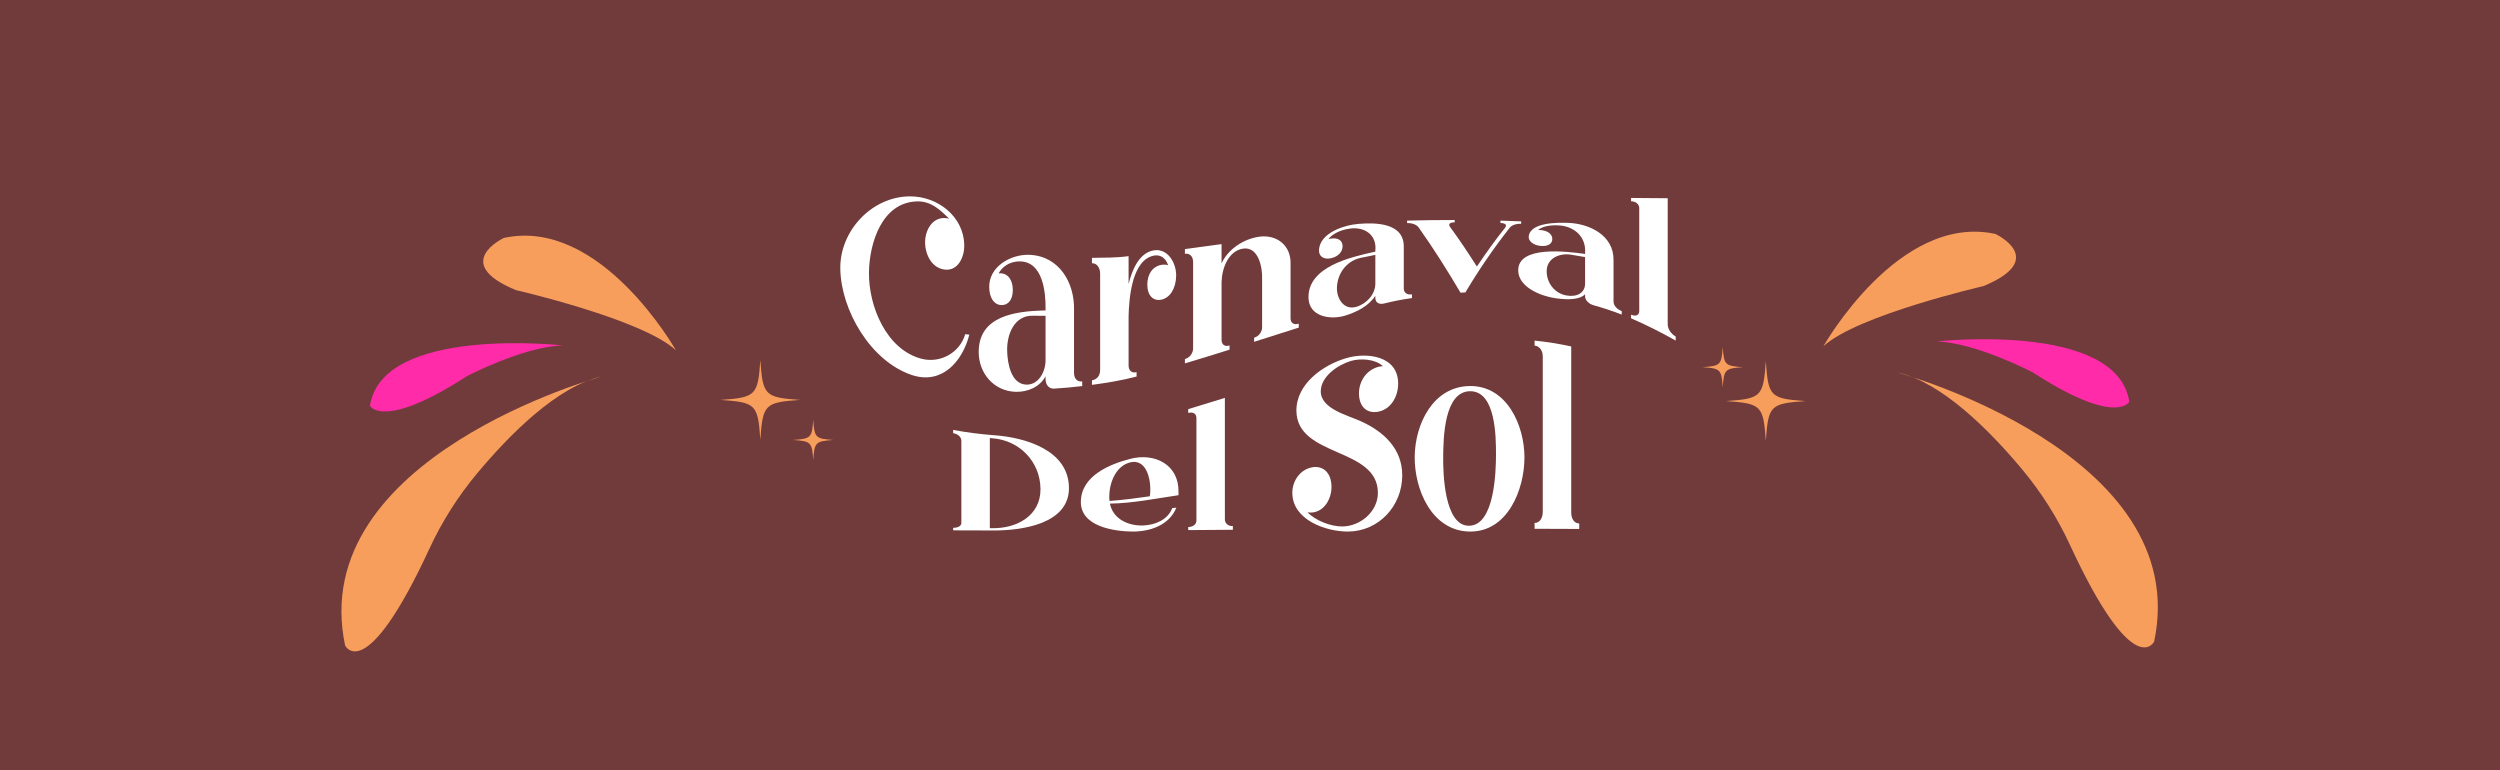 <svg width="3412" height="1051" viewBox="0 0 3412 1051" fill="none" xmlns="http://www.w3.org/2000/svg">
<rect width="3412" height="1051" fill="#713B3B"/>
<g clip-path="url(#clip0_471_661)">
<path d="M1316.05 334.396C1316.38 349.866 1308.06 370.122 1289.44 367.944C1271.49 365.845 1262.65 347.179 1262.57 330.866C1262.51 315.253 1271.49 297.017 1289.44 297.525C1291.29 297.573 1293.44 298.018 1295.3 298.448C1282.96 286.094 1270.52 274.408 1251.66 274.869C1203.47 276.045 1186.48 332.123 1185.96 371.664C1185.34 417.709 1209.57 477.237 1257.79 489.67C1282.88 496.141 1309.8 481.879 1317.37 456.043C1319.61 456.329 1320.72 456.472 1322.95 456.758C1313.46 493.724 1285.21 525.571 1244.21 511.738C1188.22 492.85 1147.73 423.528 1146.84 366.704C1146.06 315.221 1189.76 268.08 1242.09 268C1279.74 267.937 1315.19 295.331 1316.05 334.396Z" fill="white"/>
<path d="M1426.97 513.551C1419.1 528.258 1402.57 535.126 1386.54 534.761C1356.42 534.077 1335.46 509.258 1335.73 479.78C1336.16 430.81 1386.19 424.816 1424.86 423.703C1425.72 423.703 1426.13 423.703 1426.99 423.703V421.604C1427.29 399.154 1423.41 357.339 1392.4 356.782C1376.84 356.496 1367.14 365.129 1362.88 373.254C1363.94 372.952 1365.28 373.016 1366.33 373.063C1375.9 373.509 1382.29 382.508 1382.29 395.784C1382.29 409.06 1375.9 416.898 1366.33 416.342C1356.48 415.769 1350.44 406.532 1350.09 392.286C1349.41 364.017 1379.13 347.02 1404.36 347.767C1445.17 348.992 1466.87 385.449 1465.82 423.465V508.988C1465.82 516.794 1470.34 521.278 1476.73 520.578C1476.84 520.578 1476.89 520.562 1477 520.546C1477 523.106 1477 524.378 1477 526.906C1461.67 528.687 1454.02 529.387 1438.69 530.372C1431.78 530.817 1426.99 525.38 1426.99 517.398V513.567L1426.97 513.551ZM1426.97 431.033C1420.38 431.033 1417.08 431.033 1410.48 430.921C1383.96 429.745 1374.02 456.837 1374.56 478.826C1374.99 496.109 1379.92 524.649 1401.17 524.951C1417.89 525.173 1427.36 506.444 1426.97 490.862V431.049V431.033Z" fill="white"/>
<path d="M1585.53 361.409C1588.72 360.932 1591.9 361.107 1594.3 362.029C1590.04 349.326 1580.98 347.783 1575.41 348.753C1544.79 354.048 1540.8 407.152 1540.3 432.209V498.685C1540.3 505.712 1544.56 509.56 1550.94 507.986C1551.05 507.954 1551.1 507.954 1551.21 507.922V513.901C1531.14 519.147 1510.84 522.518 1490.29 525.253V518.988C1490.4 518.988 1490.45 518.973 1490.56 518.957C1496.96 518.162 1501.47 512.501 1501.47 505.251C1501.47 461.448 1501.47 417.645 1501.47 373.843C1501.47 365.241 1496.96 359.151 1490.56 359.263C1490.45 359.263 1490.4 359.263 1490.29 359.263V351.917C1506.86 351.663 1523.86 351.917 1540.3 349.564V387.659C1544.85 368.945 1554.63 344.603 1575.16 341.614C1593.95 338.88 1605.47 359.104 1605.23 376.243C1604.99 393.399 1596.97 406.468 1585.02 408.964C1573.84 411.302 1565.86 403.304 1565.86 388.438C1565.86 373.572 1573.57 363.222 1585.54 361.409H1585.53Z" fill="white"/>
<path d="M1678.09 471.513V477.221C1657.84 483.628 1637.54 489.908 1617.17 495.902V490.035C1617.28 490.004 1617.33 489.988 1617.44 489.956C1623.83 488.096 1628.35 482.006 1628.35 475.249C1628.35 436.009 1628.35 396.769 1628.35 357.514C1628.35 350.073 1623.83 345.398 1617.44 346.321C1617.33 346.321 1617.28 346.336 1617.17 346.352V339.961C1633.85 337.751 1650.51 335.493 1667.18 333.172V359.406C1676.37 339.69 1697.23 326.351 1717.73 323.187C1742.25 319.403 1762.19 334.825 1761.36 360.344V434.594C1761.36 440.779 1765.88 443.784 1772.27 441.797C1772.38 441.765 1772.43 441.749 1772.54 441.717V447.139C1752.2 453.499 1731.91 459.986 1711.62 466.488V460.892C1711.73 460.86 1711.78 460.844 1711.89 460.812C1718.27 458.793 1722.53 452.926 1722.53 446.566V381.267C1723.26 364.366 1717.22 335.89 1696.2 339.372C1676.5 342.648 1667.57 366.099 1667.19 385.306V463.627C1667.19 470.225 1671.45 473.548 1677.83 471.56C1677.94 471.529 1677.99 471.513 1678.1 471.481L1678.09 471.513Z" fill="white"/>
<path d="M1877.06 403.67C1868.09 417.757 1851.47 425.786 1836.62 430.524C1816.08 437.091 1786.02 432.496 1785.82 405.896C1785.47 363.89 1843.43 350.979 1874.93 343.888C1875.79 343.713 1876.2 343.634 1877.06 343.475V342.235C1879.39 320.373 1862.27 309.243 1842.47 311.962C1826.83 314.124 1817.21 320.707 1812.94 326.431C1814.01 326.033 1815.34 325.826 1816.39 325.651C1825.97 324.093 1832.36 328.084 1832.36 336.034C1832.36 343.984 1825.97 350.439 1816.39 352.474C1806.55 354.573 1799.62 349.755 1800.16 340.994C1801.62 317.765 1834.16 307.129 1854.43 305.523C1877.17 303.726 1916.67 303.774 1915.87 337.417C1915.87 356.147 1915.87 374.876 1915.87 393.622C1915.87 399.504 1920.39 402.684 1926.78 401.762C1926.89 401.762 1926.94 401.746 1927.05 401.73V406.754C1911.72 409.076 1904.07 410.554 1888.74 414.259C1881.83 415.928 1877.04 412.669 1877.04 406.58V403.67H1877.06ZM1877.06 347.847C1870.46 349.183 1867.17 349.866 1860.57 351.25C1839.23 354.223 1825.43 371.808 1824.66 392.35C1824.09 407.39 1834.03 423.878 1851.27 418.711C1865.66 414.402 1877.07 401.269 1877.07 387.055V347.847H1877.06Z" fill="white"/>
<path d="M2015.67 363.747C2027.93 345.574 2040.54 327.782 2054.24 310.674C2056.9 307.097 2054.77 304.553 2048.12 304.346C2048.01 304.346 2047.96 304.346 2047.85 304.346V301.103C2059.13 301.421 2064.77 301.628 2076.05 302.12V305.443C2075.93 305.443 2075.89 305.443 2075.77 305.443C2069.4 305.141 2063.01 307.351 2060.35 310.945C2038.22 339.182 2018.32 368.23 1999.96 399.059C1997.3 399.202 1995.97 399.298 1993.31 399.473C1975.34 368.978 1956.6 339.246 1936.11 310.372C1933.46 306.652 1927.34 304.283 1920.69 304.458C1920.58 304.458 1920.53 304.458 1920.42 304.458V301.087C1942.05 300.562 1963.69 300.26 1985.33 300.26V303.488C1985.22 303.488 1985.17 303.488 1985.06 303.488C1978.67 303.488 1976.28 305.952 1978.94 309.625C1991.93 327.194 2003.89 345.383 2015.65 363.778L2015.67 363.747Z" fill="white"/>
<path d="M2163.3 401.714C2156.38 408.503 2142.16 409.791 2122.86 407.025C2102.89 404.163 2072.45 391.984 2072.06 369.359C2071.42 334.348 2140.1 343.506 2161.17 346.289C2162.02 346.432 2162.44 346.511 2163.3 346.654V345.462C2165.03 323.727 2149.26 309.338 2128.71 307.717C2113.03 306.477 2103.44 310.213 2099.18 313.917C2100.25 313.822 2101.58 313.917 2102.63 313.997C2112.21 314.697 2118.6 319.498 2118.6 326.24C2118.6 332.981 2112.21 336.542 2102.63 335.636C2092.79 334.714 2085.7 329.022 2086.41 322.646C2088.53 303.392 2125.45 303.615 2140.68 304.203C2169.05 305.3 2202.33 320.961 2202.14 354.556C2202.14 373.493 2202.14 392.429 2202.14 411.365C2202.14 416.93 2206.66 422.065 2213.05 424.45C2213.16 424.482 2213.21 424.514 2213.32 424.546V429.347C2197.99 423.512 2190.34 420.984 2175.02 416.628C2168.1 414.656 2163.31 409.584 2163.31 404.274V401.73L2163.3 401.714ZM2163.3 350.836C2156.7 349.659 2153.41 349.103 2146.81 348.085C2130.36 344.333 2110.52 351.408 2110.9 370.837C2111.2 386.403 2121.75 400.251 2137.5 403.193C2152.29 405.943 2163.31 399.727 2163.31 387.007V350.852L2163.3 350.836Z" fill="white"/>
<path d="M2286.99 459.239V464.819C2267.07 453.594 2247.03 443.546 2226.07 434.404V429.491C2226.19 429.539 2226.23 429.554 2226.34 429.602C2232.74 432.194 2237.25 430.143 2237.25 424.435V284.186C2237.25 278.78 2232.74 274.853 2226.34 274.71C2226.23 274.71 2226.19 274.71 2226.07 274.71V270.163C2242.74 270.274 2259.42 270.417 2276.08 270.56C2276.08 327.893 2276.08 385.211 2276.08 442.544C2276.08 448.761 2280.35 455.439 2286.72 459.096C2286.83 459.159 2286.88 459.191 2286.99 459.255V459.239Z" fill="white"/>
<path d="M1357.55 723.996C1338.66 723.948 1319.77 723.885 1300.89 723.821V720.339C1301 720.339 1301.05 720.339 1301.16 720.339C1307.56 720.418 1312.07 717.716 1312.07 713.741C1312.07 676.345 1312.07 638.95 1312.07 601.554C1312.07 596.641 1307.56 592.38 1301.16 591.204C1301.05 591.188 1301 591.172 1300.89 591.156V586.752C1319.62 590.266 1338.55 592.682 1357.55 594.05C1400.35 597.277 1458.62 614.703 1458.9 665.915C1459.17 714.854 1395.47 723.837 1357.55 724.012V723.996ZM1350.9 597.882C1350.9 638.87 1350.9 679.859 1350.9 720.832C1352.29 720.832 1352.98 720.848 1354.35 720.864C1387.44 721.436 1420.44 703.978 1420.06 667.203C1419.67 630.03 1391.35 600.807 1354.35 598.168C1352.97 598.056 1352.29 598.009 1350.9 597.882Z" fill="white"/>
<path d="M1605.48 692.865C1595.73 717.27 1568.54 725.856 1544.56 725.459C1520 725.061 1474.71 718.511 1475.14 684.661C1475.58 649.189 1514.97 633.258 1543.24 626.087C1576 617.788 1609.03 634.037 1608.42 671.401V675.836C1577.75 680.32 1545.87 686.934 1514.78 687.316C1519.17 708.828 1540.52 717.986 1560.53 717.143C1576.24 716.491 1593.87 709.591 1599.9 693.437C1602.14 693.215 1603.25 693.087 1605.48 692.865ZM1569.3 677.315C1572.04 659.492 1566.68 625.388 1542.7 631.016C1523.41 635.547 1514.14 657.902 1513.97 677.14C1513.95 679.287 1513.97 681.592 1514.24 683.691C1532.89 682.403 1550.81 679.97 1569.3 677.315Z" fill="white"/>
<path d="M1682.62 717.97V723.042C1662.31 723.185 1642.01 723.328 1621.7 723.471V719.29C1621.81 719.29 1621.86 719.29 1621.97 719.29C1628.36 719.163 1632.88 715.538 1632.88 710.482C1632.88 663.896 1632.88 617.295 1632.88 570.71C1632.88 564.684 1628.36 561.727 1621.97 563.603C1621.86 563.634 1621.81 563.65 1621.7 563.682V558.372C1638.4 553.348 1655.06 548.244 1671.71 543.029V708.574C1671.71 714.234 1675.97 718.113 1682.35 717.986C1682.46 717.986 1682.51 717.986 1682.62 717.986V717.97Z" fill="white"/>
<path d="M1913.79 648.744C1913.73 690.384 1881.84 725.331 1839.58 725.458C1809.38 725.554 1763.84 709.495 1763.76 672.672C1763.73 656.264 1774.48 640.714 1790.89 637.773C1806.12 635.038 1817.16 645.691 1817.22 664.357C1817.29 680.447 1807.71 698.286 1790.35 699.511C1788.52 699.638 1786.63 699.399 1784.5 699.208C1795.74 710.815 1816.55 718.638 1832.12 718.51C1856.5 718.336 1880.46 698.302 1880.54 672.831C1880.73 610.044 1769.96 624.624 1769.34 560.661C1768.99 524.044 1805.57 498.017 1837.72 488.684C1866.02 480.464 1908.42 485.695 1908.21 523.822C1908.11 540.469 1899.08 558.037 1881.61 561.758C1865.74 565.129 1854.78 555.207 1854.73 536.907C1854.68 520.213 1865.13 504.663 1881.61 500.561C1883.72 500.036 1885.6 499.893 1887.46 499.734C1876.79 489.813 1856.62 488.827 1843.82 492.595C1825.84 497.906 1802.86 513.726 1802.59 533.775C1802.26 558.181 1839.64 566.75 1858.18 575.304C1888.9 589.455 1913.84 612.795 1913.77 648.744H1913.79Z" fill="white"/>
<path d="M2005.83 526.859C2056.66 526.159 2080.59 580.678 2080.58 624.322C2080.58 667.775 2057.84 726.174 2005.83 725.459C1953.86 724.743 1930.22 667.728 1930.8 622.891C1931.38 578.977 1955.56 527.542 2005.83 526.859ZM2004.76 717.541C2039.81 717.509 2041.76 643.64 2041.73 619.409C2041.7 596.196 2041.4 533.95 2006.62 533.934C1970.89 533.902 1969.95 597.961 1969.65 622.478C1969.35 646.295 1971.29 717.572 2004.76 717.541Z" fill="white"/>
<path d="M2155.31 714.409V721.897C2135.01 721.802 2114.7 721.722 2094.39 721.675V713.709C2094.51 713.709 2094.55 713.709 2094.66 713.709C2101.06 713.773 2105.57 707.429 2105.57 698.509C2105.57 627.804 2105.57 557.1 2105.57 486.395C2105.57 478.525 2101.06 472.403 2094.66 471.704C2094.55 471.704 2094.51 471.688 2094.39 471.672V464.851C2111.09 466.552 2128.01 469.239 2144.4 472.817C2144.4 548.387 2144.4 623.941 2144.4 699.511C2144.4 708.112 2148.67 714.313 2155.04 714.393C2155.15 714.393 2155.2 714.393 2155.31 714.393V714.409Z" fill="white"/>
<path d="M1092.09 545.795C1043.75 549.134 1041.05 551.837 1037.71 600.171C1034.37 551.837 1031.67 549.134 983.33 545.795C1031.67 542.456 1034.37 539.753 1037.71 491.419C1041.05 539.753 1043.75 542.456 1092.09 545.795Z" fill="#F79E5C"/>
<path d="M1137.41 600.457C1112.94 602.142 1111.57 603.51 1109.89 627.979C1108.2 603.51 1106.84 602.142 1082.36 600.457C1106.84 598.772 1108.2 597.404 1109.89 572.935C1111.57 597.404 1112.94 598.772 1137.41 600.457Z" fill="#F79E5C"/>
<path d="M2378.73 501.118C2354.25 502.803 2352.89 504.17 2351.2 528.64C2349.52 504.17 2348.15 502.803 2323.68 501.118C2348.15 499.432 2349.52 498.065 2351.2 473.596C2352.89 498.065 2354.25 499.432 2378.73 501.118Z" fill="#F79E5C"/>
<path d="M2464.37 547.385C2416.03 550.724 2413.33 553.427 2409.99 601.761C2406.65 553.427 2403.95 550.724 2355.61 547.385C2403.95 544.046 2406.65 541.343 2409.99 493.009C2413.33 541.343 2416.03 544.046 2464.37 547.385Z" fill="#F79E5C"/>
<path d="M2488.54 472.657C2488.54 472.657 2591.2 290.498 2723.32 319.291C2723.32 319.291 2796.51 353.523 2706.96 390.489C2706.96 390.489 2534.16 430.142 2488.54 472.657Z" fill="#F79E5C"/>
<path d="M2642.83 466.012C2642.83 466.012 2889.22 438.458 2906.07 548.307C2906.07 548.307 2888.88 582.38 2774.22 508.193C2774.22 508.193 2697.04 467.554 2642.84 466.012H2642.83Z" fill="#FF2BA9"/>
<path d="M2589.46 508.304C2589.46 508.304 2994.39 618.487 2939.98 875.629C2939.98 875.629 2912.24 932.135 2824.93 743.393C2807.82 706.395 2785.88 671.846 2759.77 640.54C2716.72 588.946 2650.4 521.358 2589.48 508.304H2589.46Z" fill="#F79E5C"/>
<path d="M922.46 478.095C922.46 478.095 819.802 295.935 687.679 324.729C687.679 324.729 614.486 358.961 704.041 395.927C704.041 395.927 876.84 435.58 922.46 478.095Z" fill="#F79E5C"/>
<path d="M768.17 471.449C768.17 471.449 521.781 443.895 504.926 553.76C504.926 553.76 522.115 587.833 636.779 513.646C636.779 513.646 713.963 473.007 768.155 471.465L768.17 471.449Z" fill="#FF2BA9"/>
<path d="M821.536 513.742C821.536 513.742 416.611 623.925 471.025 881.082C471.025 881.082 498.757 937.589 586.07 748.847C603.18 711.849 625.124 677.299 651.234 645.993C694.278 594.4 760.602 526.811 821.52 513.758L821.536 513.742Z" fill="#F79E5C"/>
</g>
<defs>
<clipPath id="clip0_471_661">
<rect width="2479" height="621" fill="white" transform="translate(466 268)"/>
</clipPath>
</defs>
</svg>
